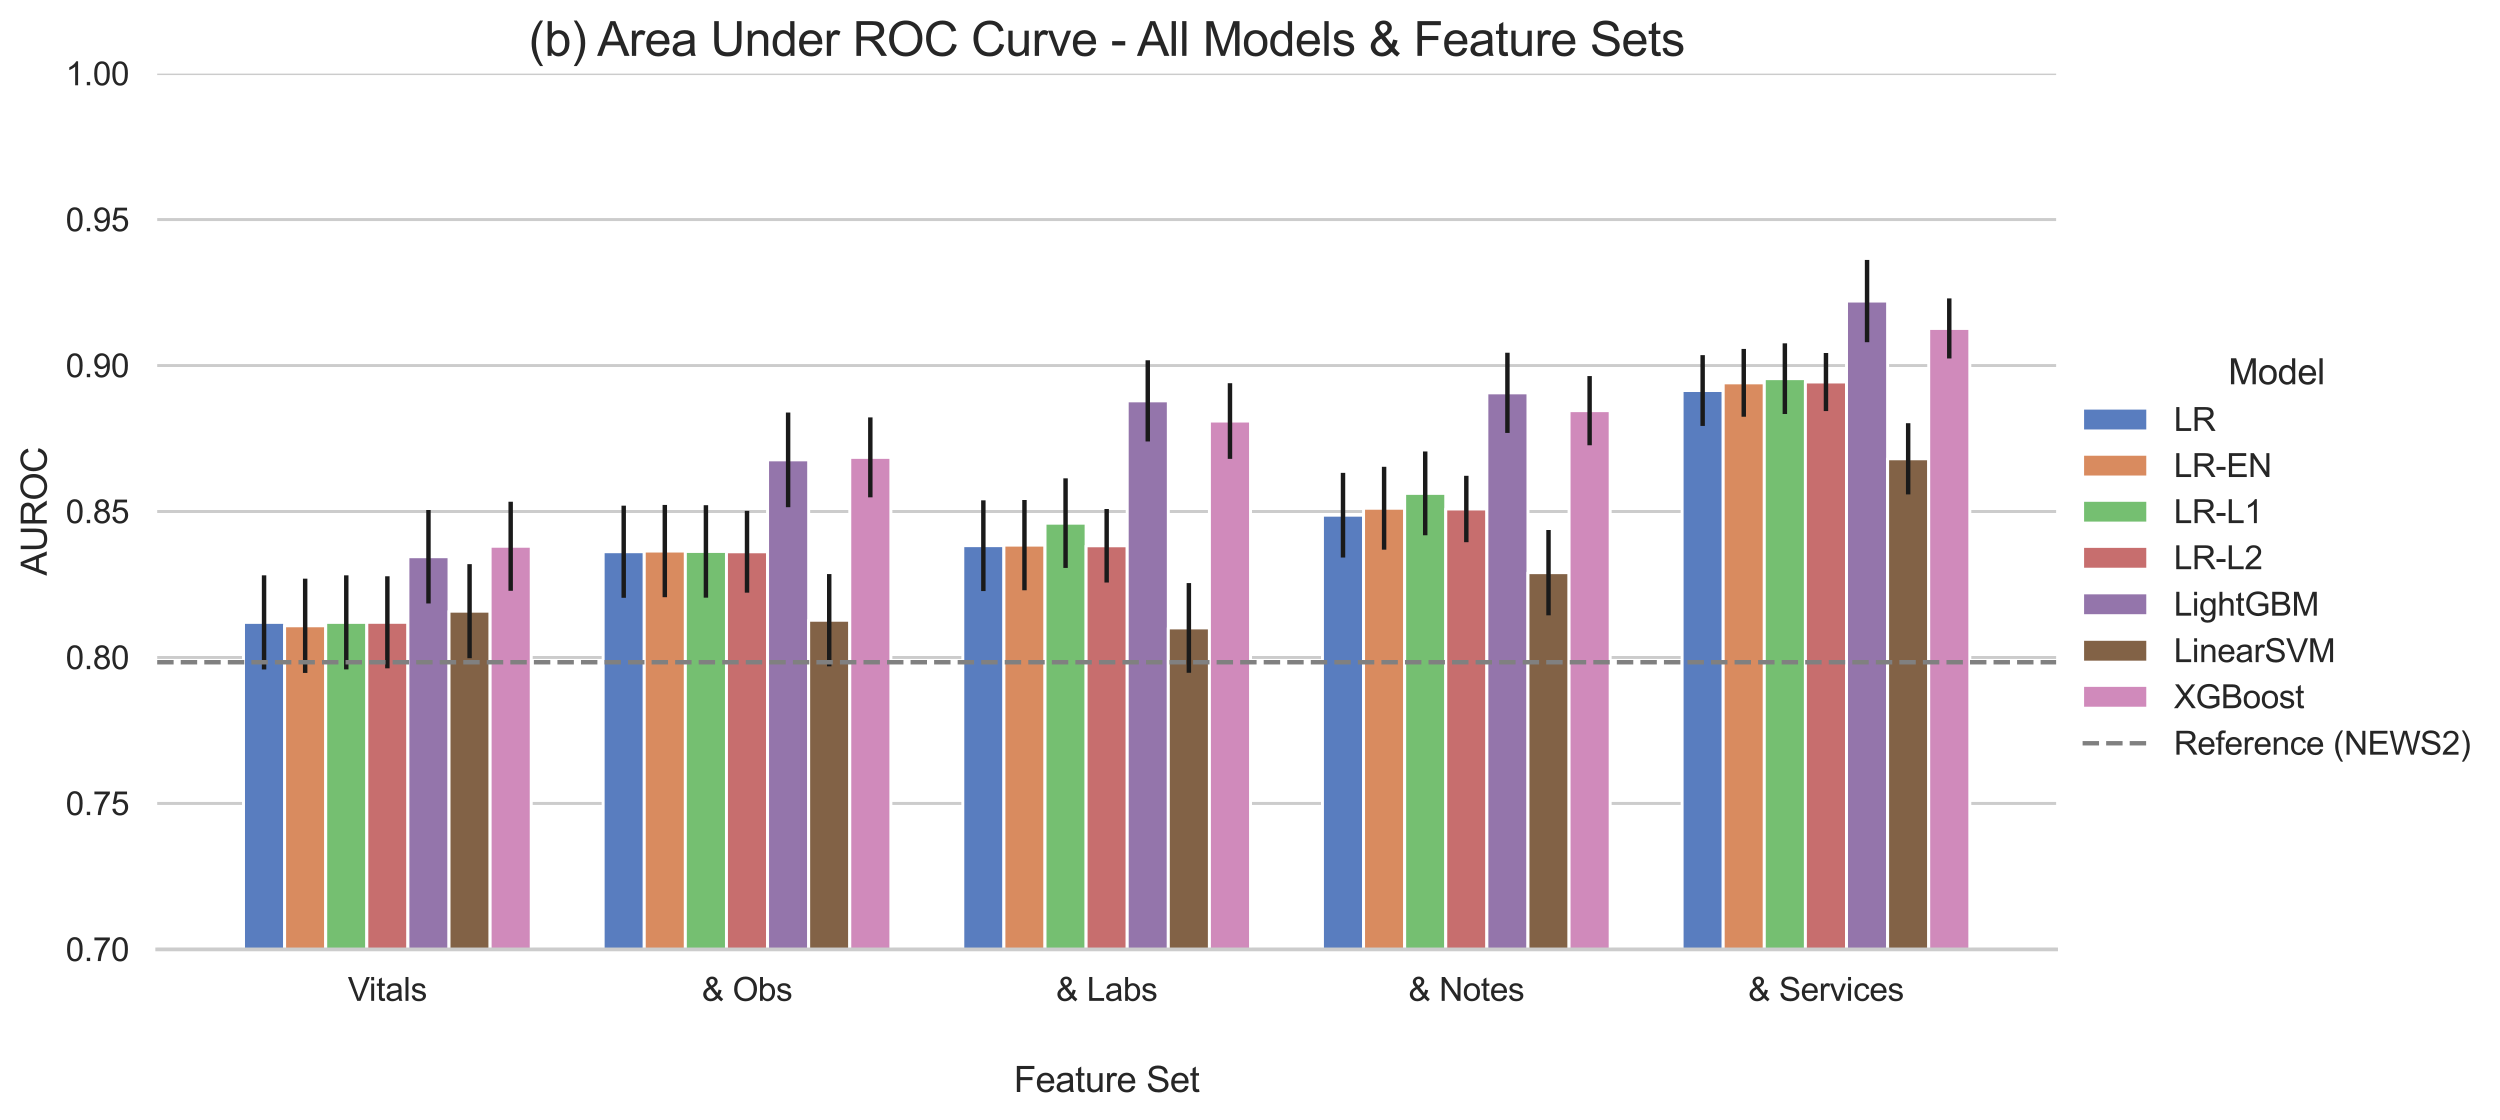 <?xml version="1.0" encoding="utf-8" standalone="no"?>
<!DOCTYPE svg PUBLIC "-//W3C//DTD SVG 1.1//EN"
  "http://www.w3.org/Graphics/SVG/1.1/DTD/svg11.dtd">
<svg xmlns:xlink="http://www.w3.org/1999/xlink" width="844.207pt" height="378.332pt" viewBox="0 0 844.207 378.332" xmlns="http://www.w3.org/2000/svg" version="1.1">
 <defs>
  <style type="text/css">*{stroke-linejoin: round; stroke-linecap: butt}</style>
 </defs>
 <g id="figure_1">
  <g id="patch_1">
   <path d="M 0 378.332 
L 844.207 378.332 
L 844.207 0 
L 0 0 
z
" style="fill: #ffffff"/>
  </g>
  <g id="axes_1">
   <g id="patch_2">
    <path d="M 53.081 320.598 
L 694.321 320.598 
L 694.321 24.858 
L 53.081 24.858 
z
" style="fill: #ffffff"/>
   </g>
   <g id="matplotlib.axis_1">
    <g id="xtick_1">
     <g id="text_1">
      <!-- Vitals -->
      <g style="fill: #262626" transform="translate(117.455 337.971)scale(0.11 -0.11)">
       <defs>
        <path id="ArialMT-56" d="M 1803 0 
L 28 4581 
L 684 4581 
L 1875 1253 
Q 2019 853 2116 503 
Q 2222 878 2363 1253 
L 3600 4581 
L 4219 4581 
L 2425 0 
L 1803 0 
z
" transform="scale(0.016)"/>
        <path id="ArialMT-69" d="M 425 3934 
L 425 4581 
L 988 4581 
L 988 3934 
L 425 3934 
z
M 425 0 
L 425 3319 
L 988 3319 
L 988 0 
L 425 0 
z
" transform="scale(0.016)"/>
        <path id="ArialMT-74" d="M 1650 503 
L 1731 6 
Q 1494 -44 1306 -44 
Q 1000 -44 831 53 
Q 663 150 594 308 
Q 525 466 525 972 
L 525 2881 
L 113 2881 
L 113 3319 
L 525 3319 
L 525 4141 
L 1084 4478 
L 1084 3319 
L 1650 3319 
L 1650 2881 
L 1084 2881 
L 1084 941 
Q 1084 700 1114 631 
Q 1144 563 1211 522 
Q 1278 481 1403 481 
Q 1497 481 1650 503 
z
" transform="scale(0.016)"/>
        <path id="ArialMT-61" d="M 2588 409 
Q 2275 144 1986 34 
Q 1697 -75 1366 -75 
Q 819 -75 525 192 
Q 231 459 231 875 
Q 231 1119 342 1320 
Q 453 1522 633 1644 
Q 813 1766 1038 1828 
Q 1203 1872 1538 1913 
Q 2219 1994 2541 2106 
Q 2544 2222 2544 2253 
Q 2544 2597 2384 2738 
Q 2169 2928 1744 2928 
Q 1347 2928 1158 2789 
Q 969 2650 878 2297 
L 328 2372 
Q 403 2725 575 2942 
Q 747 3159 1072 3276 
Q 1397 3394 1825 3394 
Q 2250 3394 2515 3294 
Q 2781 3194 2906 3042 
Q 3031 2891 3081 2659 
Q 3109 2516 3109 2141 
L 3109 1391 
Q 3109 606 3145 398 
Q 3181 191 3288 0 
L 2700 0 
Q 2613 175 2588 409 
z
M 2541 1666 
Q 2234 1541 1622 1453 
Q 1275 1403 1131 1340 
Q 988 1278 909 1158 
Q 831 1038 831 891 
Q 831 666 1001 516 
Q 1172 366 1500 366 
Q 1825 366 2078 508 
Q 2331 650 2450 897 
Q 2541 1088 2541 1459 
L 2541 1666 
z
" transform="scale(0.016)"/>
        <path id="ArialMT-6c" d="M 409 0 
L 409 4581 
L 972 4581 
L 972 0 
L 409 0 
z
" transform="scale(0.016)"/>
        <path id="ArialMT-73" d="M 197 991 
L 753 1078 
Q 800 744 1014 566 
Q 1228 388 1613 388 
Q 2000 388 2187 545 
Q 2375 703 2375 916 
Q 2375 1106 2209 1216 
Q 2094 1291 1634 1406 
Q 1016 1563 777 1677 
Q 538 1791 414 1992 
Q 291 2194 291 2438 
Q 291 2659 392 2848 
Q 494 3038 669 3163 
Q 800 3259 1026 3326 
Q 1253 3394 1513 3394 
Q 1903 3394 2198 3281 
Q 2494 3169 2634 2976 
Q 2775 2784 2828 2463 
L 2278 2388 
Q 2241 2644 2061 2787 
Q 1881 2931 1553 2931 
Q 1166 2931 1000 2803 
Q 834 2675 834 2503 
Q 834 2394 903 2306 
Q 972 2216 1119 2156 
Q 1203 2125 1616 2013 
Q 2213 1853 2448 1751 
Q 2684 1650 2818 1456 
Q 2953 1263 2953 975 
Q 2953 694 2789 445 
Q 2625 197 2315 61 
Q 2006 -75 1616 -75 
Q 969 -75 630 194 
Q 291 463 197 991 
z
" transform="scale(0.016)"/>
       </defs>
       <use xlink:href="#ArialMT-56"/>
       <use xlink:href="#ArialMT-69" x="64.949"/>
       <use xlink:href="#ArialMT-74" x="87.166"/>
       <use xlink:href="#ArialMT-61" x="114.949"/>
       <use xlink:href="#ArialMT-6c" x="170.564"/>
       <use xlink:href="#ArialMT-73" x="192.781"/>
      </g>
     </g>
    </g>
    <g id="xtick_2">
     <g id="text_2">
      <!-- &amp; Obs -->
      <g style="fill: #262626" transform="translate(236.971 337.971)scale(0.11 -0.11)">
       <defs>
        <path id="ArialMT-26" d="M 3041 541 
Q 2763 231 2434 76 
Q 2106 -78 1725 -78 
Q 1022 -78 609 397 
Q 275 784 275 1263 
Q 275 1688 548 2030 
Q 822 2372 1366 2631 
Q 1056 2988 953 3209 
Q 850 3431 850 3638 
Q 850 4050 1173 4354 
Q 1497 4659 1988 4659 
Q 2456 4659 2754 4371 
Q 3053 4084 3053 3681 
Q 3053 3028 2188 2566 
L 3009 1519 
Q 3150 1794 3228 2156 
L 3813 2031 
Q 3663 1431 3406 1044 
Q 3722 625 4122 341 
L 3744 -106 
Q 3403 113 3041 541 
z
M 1897 2928 
Q 2263 3144 2370 3306 
Q 2478 3469 2478 3666 
Q 2478 3900 2329 4048 
Q 2181 4197 1959 4197 
Q 1731 4197 1579 4050 
Q 1428 3903 1428 3691 
Q 1428 3584 1483 3467 
Q 1538 3350 1647 3219 
L 1897 2928 
z
M 2688 984 
L 1656 2263 
Q 1200 1991 1040 1758 
Q 881 1525 881 1297 
Q 881 1019 1103 719 
Q 1325 419 1731 419 
Q 1984 419 2254 576 
Q 2525 734 2688 984 
z
" transform="scale(0.016)"/>
        <path id="ArialMT-20" transform="scale(0.016)"/>
        <path id="ArialMT-4f" d="M 309 2231 
Q 309 3372 921 4017 
Q 1534 4663 2503 4663 
Q 3138 4663 3647 4359 
Q 4156 4056 4423 3514 
Q 4691 2972 4691 2284 
Q 4691 1588 4409 1038 
Q 4128 488 3612 205 
Q 3097 -78 2500 -78 
Q 1853 -78 1343 234 
Q 834 547 571 1087 
Q 309 1628 309 2231 
z
M 934 2222 
Q 934 1394 1379 917 
Q 1825 441 2497 441 
Q 3181 441 3623 922 
Q 4066 1403 4066 2288 
Q 4066 2847 3877 3264 
Q 3688 3681 3323 3911 
Q 2959 4141 2506 4141 
Q 1863 4141 1398 3698 
Q 934 3256 934 2222 
z
" transform="scale(0.016)"/>
        <path id="ArialMT-62" d="M 941 0 
L 419 0 
L 419 4581 
L 981 4581 
L 981 2947 
Q 1338 3394 1891 3394 
Q 2197 3394 2470 3270 
Q 2744 3147 2920 2923 
Q 3097 2700 3197 2384 
Q 3297 2069 3297 1709 
Q 3297 856 2875 390 
Q 2453 -75 1863 -75 
Q 1275 -75 941 416 
L 941 0 
z
M 934 1684 
Q 934 1088 1097 822 
Q 1363 388 1816 388 
Q 2184 388 2453 708 
Q 2722 1028 2722 1663 
Q 2722 2313 2464 2622 
Q 2206 2931 1841 2931 
Q 1472 2931 1203 2611 
Q 934 2291 934 1684 
z
" transform="scale(0.016)"/>
       </defs>
       <use xlink:href="#ArialMT-26"/>
       <use xlink:href="#ArialMT-20" x="66.699"/>
       <use xlink:href="#ArialMT-4f" x="94.482"/>
       <use xlink:href="#ArialMT-62" x="172.266"/>
       <use xlink:href="#ArialMT-73" x="227.881"/>
      </g>
     </g>
    </g>
    <g id="xtick_3">
     <g id="text_3">
      <!-- &amp; Labs -->
      <g style="fill: #262626" transform="translate(356.579 337.971)scale(0.11 -0.11)">
       <defs>
        <path id="ArialMT-4c" d="M 469 0 
L 469 4581 
L 1075 4581 
L 1075 541 
L 3331 541 
L 3331 0 
L 469 0 
z
" transform="scale(0.016)"/>
       </defs>
       <use xlink:href="#ArialMT-26"/>
       <use xlink:href="#ArialMT-20" x="66.699"/>
       <use xlink:href="#ArialMT-4c" x="94.482"/>
       <use xlink:href="#ArialMT-61" x="150.098"/>
       <use xlink:href="#ArialMT-62" x="205.713"/>
       <use xlink:href="#ArialMT-73" x="261.328"/>
      </g>
     </g>
    </g>
    <g id="xtick_4">
     <g id="text_4">
      <!-- &amp; Notes -->
      <g style="fill: #262626" transform="translate(475.585 337.971)scale(0.11 -0.11)">
       <defs>
        <path id="ArialMT-4e" d="M 488 0 
L 488 4581 
L 1109 4581 
L 3516 984 
L 3516 4581 
L 4097 4581 
L 4097 0 
L 3475 0 
L 1069 3600 
L 1069 0 
L 488 0 
z
" transform="scale(0.016)"/>
        <path id="ArialMT-6f" d="M 213 1659 
Q 213 2581 725 3025 
Q 1153 3394 1769 3394 
Q 2453 3394 2887 2945 
Q 3322 2497 3322 1706 
Q 3322 1066 3130 698 
Q 2938 331 2570 128 
Q 2203 -75 1769 -75 
Q 1072 -75 642 372 
Q 213 819 213 1659 
z
M 791 1659 
Q 791 1022 1069 705 
Q 1347 388 1769 388 
Q 2188 388 2466 706 
Q 2744 1025 2744 1678 
Q 2744 2294 2464 2611 
Q 2184 2928 1769 2928 
Q 1347 2928 1069 2612 
Q 791 2297 791 1659 
z
" transform="scale(0.016)"/>
        <path id="ArialMT-65" d="M 2694 1069 
L 3275 997 
Q 3138 488 2766 206 
Q 2394 -75 1816 -75 
Q 1088 -75 661 373 
Q 234 822 234 1631 
Q 234 2469 665 2931 
Q 1097 3394 1784 3394 
Q 2450 3394 2872 2941 
Q 3294 2488 3294 1666 
Q 3294 1616 3291 1516 
L 816 1516 
Q 847 969 1125 678 
Q 1403 388 1819 388 
Q 2128 388 2347 550 
Q 2566 713 2694 1069 
z
M 847 1978 
L 2700 1978 
Q 2663 2397 2488 2606 
Q 2219 2931 1791 2931 
Q 1403 2931 1139 2672 
Q 875 2413 847 1978 
z
" transform="scale(0.016)"/>
       </defs>
       <use xlink:href="#ArialMT-26"/>
       <use xlink:href="#ArialMT-20" x="66.699"/>
       <use xlink:href="#ArialMT-4e" x="94.482"/>
       <use xlink:href="#ArialMT-6f" x="166.699"/>
       <use xlink:href="#ArialMT-74" x="222.314"/>
       <use xlink:href="#ArialMT-65" x="250.098"/>
       <use xlink:href="#ArialMT-73" x="305.713"/>
      </g>
     </g>
    </g>
    <g id="xtick_5">
     <g id="text_5">
      <!-- &amp; Services -->
      <g style="fill: #262626" transform="translate(590.31 337.971)scale(0.11 -0.11)">
       <defs>
        <path id="ArialMT-53" d="M 288 1472 
L 859 1522 
Q 900 1178 1048 958 
Q 1197 738 1509 602 
Q 1822 466 2213 466 
Q 2559 466 2825 569 
Q 3091 672 3220 851 
Q 3350 1031 3350 1244 
Q 3350 1459 3225 1620 
Q 3100 1781 2813 1891 
Q 2628 1963 1997 2114 
Q 1366 2266 1113 2400 
Q 784 2572 623 2826 
Q 463 3081 463 3397 
Q 463 3744 659 4045 
Q 856 4347 1234 4503 
Q 1613 4659 2075 4659 
Q 2584 4659 2973 4495 
Q 3363 4331 3572 4012 
Q 3781 3694 3797 3291 
L 3216 3247 
Q 3169 3681 2898 3903 
Q 2628 4125 2100 4125 
Q 1550 4125 1298 3923 
Q 1047 3722 1047 3438 
Q 1047 3191 1225 3031 
Q 1400 2872 2139 2705 
Q 2878 2538 3153 2413 
Q 3553 2228 3743 1945 
Q 3934 1663 3934 1294 
Q 3934 928 3725 604 
Q 3516 281 3123 101 
Q 2731 -78 2241 -78 
Q 1619 -78 1198 103 
Q 778 284 539 648 
Q 300 1013 288 1472 
z
" transform="scale(0.016)"/>
        <path id="ArialMT-72" d="M 416 0 
L 416 3319 
L 922 3319 
L 922 2816 
Q 1116 3169 1280 3281 
Q 1444 3394 1641 3394 
Q 1925 3394 2219 3213 
L 2025 2691 
Q 1819 2813 1613 2813 
Q 1428 2813 1281 2702 
Q 1134 2591 1072 2394 
Q 978 2094 978 1738 
L 978 0 
L 416 0 
z
" transform="scale(0.016)"/>
        <path id="ArialMT-76" d="M 1344 0 
L 81 3319 
L 675 3319 
L 1388 1331 
Q 1503 1009 1600 663 
Q 1675 925 1809 1294 
L 2547 3319 
L 3125 3319 
L 1869 0 
L 1344 0 
z
" transform="scale(0.016)"/>
        <path id="ArialMT-63" d="M 2588 1216 
L 3141 1144 
Q 3050 572 2676 248 
Q 2303 -75 1759 -75 
Q 1078 -75 664 370 
Q 250 816 250 1647 
Q 250 2184 428 2587 
Q 606 2991 970 3192 
Q 1334 3394 1763 3394 
Q 2303 3394 2647 3120 
Q 2991 2847 3088 2344 
L 2541 2259 
Q 2463 2594 2264 2762 
Q 2066 2931 1784 2931 
Q 1359 2931 1093 2626 
Q 828 2322 828 1663 
Q 828 994 1084 691 
Q 1341 388 1753 388 
Q 2084 388 2306 591 
Q 2528 794 2588 1216 
z
" transform="scale(0.016)"/>
       </defs>
       <use xlink:href="#ArialMT-26"/>
       <use xlink:href="#ArialMT-20" x="66.699"/>
       <use xlink:href="#ArialMT-53" x="94.482"/>
       <use xlink:href="#ArialMT-65" x="161.182"/>
       <use xlink:href="#ArialMT-72" x="216.797"/>
       <use xlink:href="#ArialMT-76" x="250.098"/>
       <use xlink:href="#ArialMT-69" x="300.098"/>
       <use xlink:href="#ArialMT-63" x="322.314"/>
       <use xlink:href="#ArialMT-65" x="372.314"/>
       <use xlink:href="#ArialMT-73" x="427.93"/>
      </g>
     </g>
    </g>
    <g id="text_6">
     <!-- Feature Set -->
     <g style="fill: #262626" transform="translate(342.353 368.747)scale(0.12 -0.12)">
      <defs>
       <path id="ArialMT-46" d="M 525 0 
L 525 4581 
L 3616 4581 
L 3616 4041 
L 1131 4041 
L 1131 2622 
L 3281 2622 
L 3281 2081 
L 1131 2081 
L 1131 0 
L 525 0 
z
" transform="scale(0.016)"/>
       <path id="ArialMT-75" d="M 2597 0 
L 2597 488 
Q 2209 -75 1544 -75 
Q 1250 -75 995 37 
Q 741 150 617 320 
Q 494 491 444 738 
Q 409 903 409 1263 
L 409 3319 
L 972 3319 
L 972 1478 
Q 972 1038 1006 884 
Q 1059 663 1231 536 
Q 1403 409 1656 409 
Q 1909 409 2131 539 
Q 2353 669 2445 892 
Q 2538 1116 2538 1541 
L 2538 3319 
L 3100 3319 
L 3100 0 
L 2597 0 
z
" transform="scale(0.016)"/>
      </defs>
      <use xlink:href="#ArialMT-46"/>
      <use xlink:href="#ArialMT-65" x="61.084"/>
      <use xlink:href="#ArialMT-61" x="116.699"/>
      <use xlink:href="#ArialMT-74" x="172.314"/>
      <use xlink:href="#ArialMT-75" x="200.098"/>
      <use xlink:href="#ArialMT-72" x="255.713"/>
      <use xlink:href="#ArialMT-65" x="289.014"/>
      <use xlink:href="#ArialMT-20" x="344.629"/>
      <use xlink:href="#ArialMT-53" x="372.412"/>
      <use xlink:href="#ArialMT-65" x="439.111"/>
      <use xlink:href="#ArialMT-74" x="494.727"/>
     </g>
    </g>
   </g>
   <g id="matplotlib.axis_2">
    <g id="ytick_1">
     <g id="line2d_1">
      <path d="M 53.081 320.598 
L 694.321 320.598 
" clip-path="url(#pe48afb856d)" style="fill: none; stroke: #cccccc; stroke-linecap: round"/>
     </g>
     <g id="text_7">
      <!-- 0.70 -->
      <g style="fill: #262626" transform="translate(22.174 324.534)scale(0.11 -0.11)">
       <defs>
        <path id="ArialMT-30" d="M 266 2259 
Q 266 3072 433 3567 
Q 600 4063 929 4331 
Q 1259 4600 1759 4600 
Q 2128 4600 2406 4451 
Q 2684 4303 2865 4023 
Q 3047 3744 3150 3342 
Q 3253 2941 3253 2259 
Q 3253 1453 3087 958 
Q 2922 463 2592 192 
Q 2263 -78 1759 -78 
Q 1097 -78 719 397 
Q 266 969 266 2259 
z
M 844 2259 
Q 844 1131 1108 757 
Q 1372 384 1759 384 
Q 2147 384 2411 759 
Q 2675 1134 2675 2259 
Q 2675 3391 2411 3762 
Q 2147 4134 1753 4134 
Q 1366 4134 1134 3806 
Q 844 3388 844 2259 
z
" transform="scale(0.016)"/>
        <path id="ArialMT-2e" d="M 581 0 
L 581 641 
L 1222 641 
L 1222 0 
L 581 0 
z
" transform="scale(0.016)"/>
        <path id="ArialMT-37" d="M 303 3981 
L 303 4522 
L 3269 4522 
L 3269 4084 
Q 2831 3619 2401 2847 
Q 1972 2075 1738 1259 
Q 1569 684 1522 0 
L 944 0 
Q 953 541 1156 1306 
Q 1359 2072 1739 2783 
Q 2119 3494 2547 3981 
L 303 3981 
z
" transform="scale(0.016)"/>
       </defs>
       <use xlink:href="#ArialMT-30"/>
       <use xlink:href="#ArialMT-2e" x="55.615"/>
       <use xlink:href="#ArialMT-37" x="83.398"/>
       <use xlink:href="#ArialMT-30" x="139.014"/>
      </g>
     </g>
    </g>
    <g id="ytick_2">
     <g id="line2d_2">
      <path d="M 53.081 271.308 
L 694.321 271.308 
" clip-path="url(#pe48afb856d)" style="fill: none; stroke: #cccccc; stroke-linecap: round"/>
     </g>
     <g id="text_8">
      <!-- 0.75 -->
      <g style="fill: #262626" transform="translate(22.174 275.244)scale(0.11 -0.11)">
       <defs>
        <path id="ArialMT-35" d="M 266 1200 
L 856 1250 
Q 922 819 1161 601 
Q 1400 384 1738 384 
Q 2144 384 2425 690 
Q 2706 997 2706 1503 
Q 2706 1984 2436 2262 
Q 2166 2541 1728 2541 
Q 1456 2541 1237 2417 
Q 1019 2294 894 2097 
L 366 2166 
L 809 4519 
L 3088 4519 
L 3088 3981 
L 1259 3981 
L 1013 2750 
Q 1425 3038 1878 3038 
Q 2478 3038 2890 2622 
Q 3303 2206 3303 1553 
Q 3303 931 2941 478 
Q 2500 -78 1738 -78 
Q 1113 -78 717 272 
Q 322 622 266 1200 
z
" transform="scale(0.016)"/>
       </defs>
       <use xlink:href="#ArialMT-30"/>
       <use xlink:href="#ArialMT-2e" x="55.615"/>
       <use xlink:href="#ArialMT-37" x="83.398"/>
       <use xlink:href="#ArialMT-35" x="139.014"/>
      </g>
     </g>
    </g>
    <g id="ytick_3">
     <g id="line2d_3">
      <path d="M 53.081 222.018 
L 694.321 222.018 
" clip-path="url(#pe48afb856d)" style="fill: none; stroke: #cccccc; stroke-linecap: round"/>
     </g>
     <g id="text_9">
      <!-- 0.80 -->
      <g style="fill: #262626" transform="translate(22.174 225.954)scale(0.11 -0.11)">
       <defs>
        <path id="ArialMT-38" d="M 1131 2484 
Q 781 2613 612 2850 
Q 444 3088 444 3419 
Q 444 3919 803 4259 
Q 1163 4600 1759 4600 
Q 2359 4600 2725 4251 
Q 3091 3903 3091 3403 
Q 3091 3084 2923 2848 
Q 2756 2613 2416 2484 
Q 2838 2347 3058 2040 
Q 3278 1734 3278 1309 
Q 3278 722 2862 322 
Q 2447 -78 1769 -78 
Q 1091 -78 675 323 
Q 259 725 259 1325 
Q 259 1772 486 2073 
Q 713 2375 1131 2484 
z
M 1019 3438 
Q 1019 3113 1228 2906 
Q 1438 2700 1772 2700 
Q 2097 2700 2305 2904 
Q 2513 3109 2513 3406 
Q 2513 3716 2298 3927 
Q 2084 4138 1766 4138 
Q 1444 4138 1231 3931 
Q 1019 3725 1019 3438 
z
M 838 1322 
Q 838 1081 952 856 
Q 1066 631 1291 507 
Q 1516 384 1775 384 
Q 2178 384 2440 643 
Q 2703 903 2703 1303 
Q 2703 1709 2433 1975 
Q 2163 2241 1756 2241 
Q 1359 2241 1098 1978 
Q 838 1716 838 1322 
z
" transform="scale(0.016)"/>
       </defs>
       <use xlink:href="#ArialMT-30"/>
       <use xlink:href="#ArialMT-2e" x="55.615"/>
       <use xlink:href="#ArialMT-38" x="83.398"/>
       <use xlink:href="#ArialMT-30" x="139.014"/>
      </g>
     </g>
    </g>
    <g id="ytick_4">
     <g id="line2d_4">
      <path d="M 53.081 172.727 
L 694.321 172.727 
" clip-path="url(#pe48afb856d)" style="fill: none; stroke: #cccccc; stroke-linecap: round"/>
     </g>
     <g id="text_10">
      <!-- 0.85 -->
      <g style="fill: #262626" transform="translate(22.174 176.664)scale(0.11 -0.11)">
       <use xlink:href="#ArialMT-30"/>
       <use xlink:href="#ArialMT-2e" x="55.615"/>
       <use xlink:href="#ArialMT-38" x="83.398"/>
       <use xlink:href="#ArialMT-35" x="139.014"/>
      </g>
     </g>
    </g>
    <g id="ytick_5">
     <g id="line2d_5">
      <path d="M 53.081 123.438 
L 694.321 123.438 
" clip-path="url(#pe48afb856d)" style="fill: none; stroke: #cccccc; stroke-linecap: round"/>
     </g>
     <g id="text_11">
      <!-- 0.90 -->
      <g style="fill: #262626" transform="translate(22.174 127.374)scale(0.11 -0.11)">
       <defs>
        <path id="ArialMT-39" d="M 350 1059 
L 891 1109 
Q 959 728 1153 556 
Q 1347 384 1650 384 
Q 1909 384 2104 503 
Q 2300 622 2425 820 
Q 2550 1019 2634 1356 
Q 2719 1694 2719 2044 
Q 2719 2081 2716 2156 
Q 2547 1888 2255 1720 
Q 1963 1553 1622 1553 
Q 1053 1553 659 1965 
Q 266 2378 266 3053 
Q 266 3750 677 4175 
Q 1088 4600 1706 4600 
Q 2153 4600 2523 4359 
Q 2894 4119 3086 3673 
Q 3278 3228 3278 2384 
Q 3278 1506 3087 986 
Q 2897 466 2520 194 
Q 2144 -78 1638 -78 
Q 1100 -78 759 220 
Q 419 519 350 1059 
z
M 2653 3081 
Q 2653 3566 2395 3850 
Q 2138 4134 1775 4134 
Q 1400 4134 1122 3828 
Q 844 3522 844 3034 
Q 844 2597 1108 2323 
Q 1372 2050 1759 2050 
Q 2150 2050 2401 2323 
Q 2653 2597 2653 3081 
z
" transform="scale(0.016)"/>
       </defs>
       <use xlink:href="#ArialMT-30"/>
       <use xlink:href="#ArialMT-2e" x="55.615"/>
       <use xlink:href="#ArialMT-39" x="83.398"/>
       <use xlink:href="#ArialMT-30" x="139.014"/>
      </g>
     </g>
    </g>
    <g id="ytick_6">
     <g id="line2d_6">
      <path d="M 53.081 74.147 
L 694.321 74.147 
" clip-path="url(#pe48afb856d)" style="fill: none; stroke: #cccccc; stroke-linecap: round"/>
     </g>
     <g id="text_12">
      <!-- 0.95 -->
      <g style="fill: #262626" transform="translate(22.174 78.084)scale(0.11 -0.11)">
       <use xlink:href="#ArialMT-30"/>
       <use xlink:href="#ArialMT-2e" x="55.615"/>
       <use xlink:href="#ArialMT-39" x="83.398"/>
       <use xlink:href="#ArialMT-35" x="139.014"/>
      </g>
     </g>
    </g>
    <g id="ytick_7">
     <g id="line2d_7">
      <path d="M 53.081 24.858 
L 694.321 24.858 
" clip-path="url(#pe48afb856d)" style="fill: none; stroke: #cccccc; stroke-linecap: round"/>
     </g>
     <g id="text_13">
      <!-- 1.00 -->
      <g style="fill: #262626" transform="translate(22.174 28.794)scale(0.11 -0.11)">
       <defs>
        <path id="ArialMT-31" d="M 2384 0 
L 1822 0 
L 1822 3584 
Q 1619 3391 1289 3197 
Q 959 3003 697 2906 
L 697 3450 
Q 1169 3672 1522 3987 
Q 1875 4303 2022 4600 
L 2384 4600 
L 2384 0 
z
" transform="scale(0.016)"/>
       </defs>
       <use xlink:href="#ArialMT-31"/>
       <use xlink:href="#ArialMT-2e" x="55.615"/>
       <use xlink:href="#ArialMT-30" x="83.398"/>
       <use xlink:href="#ArialMT-30" x="139.014"/>
      </g>
     </g>
    </g>
    <g id="text_14">
     <!-- AUROC -->
     <g style="fill: #262626" transform="translate(15.789 194.396)rotate(-90)scale(0.12 -0.12)">
      <defs>
       <path id="ArialMT-41" d="M -9 0 
L 1750 4581 
L 2403 4581 
L 4278 0 
L 3588 0 
L 3053 1388 
L 1138 1388 
L 634 0 
L -9 0 
z
M 1313 1881 
L 2866 1881 
L 2388 3150 
Q 2169 3728 2063 4100 
Q 1975 3659 1816 3225 
L 1313 1881 
z
" transform="scale(0.016)"/>
       <path id="ArialMT-55" d="M 3500 4581 
L 4106 4581 
L 4106 1934 
Q 4106 1244 3950 837 
Q 3794 431 3386 176 
Q 2978 -78 2316 -78 
Q 1672 -78 1262 144 
Q 853 366 678 786 
Q 503 1206 503 1934 
L 503 4581 
L 1109 4581 
L 1109 1938 
Q 1109 1341 1220 1058 
Q 1331 775 1601 622 
Q 1872 469 2263 469 
Q 2931 469 3215 772 
Q 3500 1075 3500 1938 
L 3500 4581 
z
" transform="scale(0.016)"/>
       <path id="ArialMT-52" d="M 503 0 
L 503 4581 
L 2534 4581 
Q 3147 4581 3465 4457 
Q 3784 4334 3975 4021 
Q 4166 3709 4166 3331 
Q 4166 2844 3850 2509 
Q 3534 2175 2875 2084 
Q 3116 1969 3241 1856 
Q 3506 1613 3744 1247 
L 4541 0 
L 3778 0 
L 3172 953 
Q 2906 1366 2734 1584 
Q 2563 1803 2427 1890 
Q 2291 1978 2150 2013 
Q 2047 2034 1813 2034 
L 1109 2034 
L 1109 0 
L 503 0 
z
M 1109 2559 
L 2413 2559 
Q 2828 2559 3062 2645 
Q 3297 2731 3419 2920 
Q 3541 3109 3541 3331 
Q 3541 3656 3305 3865 
Q 3069 4075 2559 4075 
L 1109 4075 
L 1109 2559 
z
" transform="scale(0.016)"/>
       <path id="ArialMT-43" d="M 3763 1606 
L 4369 1453 
Q 4178 706 3683 314 
Q 3188 -78 2472 -78 
Q 1731 -78 1267 223 
Q 803 525 561 1097 
Q 319 1669 319 2325 
Q 319 3041 592 3573 
Q 866 4106 1370 4382 
Q 1875 4659 2481 4659 
Q 3169 4659 3637 4309 
Q 4106 3959 4291 3325 
L 3694 3184 
Q 3534 3684 3231 3912 
Q 2928 4141 2469 4141 
Q 1941 4141 1586 3887 
Q 1231 3634 1087 3207 
Q 944 2781 944 2328 
Q 944 1744 1114 1308 
Q 1284 872 1643 656 
Q 2003 441 2422 441 
Q 2931 441 3284 734 
Q 3638 1028 3763 1606 
z
" transform="scale(0.016)"/>
      </defs>
      <use xlink:href="#ArialMT-41"/>
      <use xlink:href="#ArialMT-55" x="66.699"/>
      <use xlink:href="#ArialMT-52" x="138.916"/>
      <use xlink:href="#ArialMT-4f" x="211.133"/>
      <use xlink:href="#ArialMT-43" x="288.916"/>
     </g>
    </g>
   </g>
   <g id="patch_3">
    <path d="M 82.229 1010.658 
L 96.108 1010.658 
L 96.108 210.165 
L 82.229 210.165 
z
" clip-path="url(#pe48afb856d)" style="fill: #597dbf; stroke: #ffffff; stroke-linejoin: miter"/>
   </g>
   <g id="patch_4">
    <path d="M 203.676 1010.658 
L 217.555 1010.658 
L 217.555 186.312 
L 203.676 186.312 
z
" clip-path="url(#pe48afb856d)" style="fill: #597dbf; stroke: #ffffff; stroke-linejoin: miter"/>
   </g>
   <g id="patch_5">
    <path d="M 325.123 1010.658 
L 339.002 1010.658 
L 339.002 184.267 
L 325.123 184.267 
z
" clip-path="url(#pe48afb856d)" style="fill: #597dbf; stroke: #ffffff; stroke-linejoin: miter"/>
   </g>
   <g id="patch_6">
    <path d="M 446.57 1010.658 
L 460.449 1010.658 
L 460.449 173.971 
L 446.57 173.971 
z
" clip-path="url(#pe48afb856d)" style="fill: #597dbf; stroke: #ffffff; stroke-linejoin: miter"/>
   </g>
   <g id="patch_7">
    <path d="M 568.017 1010.658 
L 581.896 1010.658 
L 581.896 131.877 
L 568.017 131.877 
z
" clip-path="url(#pe48afb856d)" style="fill: #597dbf; stroke: #ffffff; stroke-linejoin: miter"/>
   </g>
   <g id="patch_8">
    <path d="M 96.108 1010.658 
L 109.988 1010.658 
L 109.988 211.327 
L 96.108 211.327 
z
" clip-path="url(#pe48afb856d)" style="fill: #d98b5f; stroke: #ffffff; stroke-linejoin: miter"/>
   </g>
   <g id="patch_9">
    <path d="M 217.555 1010.658 
L 231.435 1010.658 
L 231.435 186.086 
L 217.555 186.086 
z
" clip-path="url(#pe48afb856d)" style="fill: #d98b5f; stroke: #ffffff; stroke-linejoin: miter"/>
   </g>
   <g id="patch_10">
    <path d="M 339.002 1010.658 
L 352.882 1010.658 
L 352.882 184.088 
L 339.002 184.088 
z
" clip-path="url(#pe48afb856d)" style="fill: #d98b5f; stroke: #ffffff; stroke-linejoin: miter"/>
   </g>
   <g id="patch_11">
    <path d="M 460.449 1010.658 
L 474.329 1010.658 
L 474.329 171.62 
L 460.449 171.62 
z
" clip-path="url(#pe48afb856d)" style="fill: #d98b5f; stroke: #ffffff; stroke-linejoin: miter"/>
   </g>
   <g id="patch_12">
    <path d="M 581.896 1010.658 
L 595.776 1010.658 
L 595.776 129.282 
L 581.896 129.282 
z
" clip-path="url(#pe48afb856d)" style="fill: #d98b5f; stroke: #ffffff; stroke-linejoin: miter"/>
   </g>
   <g id="patch_13">
    <path d="M 109.988 1010.658 
L 123.868 1010.658 
L 123.868 210.164 
L 109.988 210.164 
z
" clip-path="url(#pe48afb856d)" style="fill: #75bf71; stroke: #ffffff; stroke-linejoin: miter"/>
   </g>
   <g id="patch_14">
    <path d="M 231.435 1010.658 
L 245.315 1010.658 
L 245.315 186.207 
L 231.435 186.207 
z
" clip-path="url(#pe48afb856d)" style="fill: #75bf71; stroke: #ffffff; stroke-linejoin: miter"/>
   </g>
   <g id="patch_15">
    <path d="M 352.882 1010.658 
L 366.762 1010.658 
L 366.762 176.662 
L 352.882 176.662 
z
" clip-path="url(#pe48afb856d)" style="fill: #75bf71; stroke: #ffffff; stroke-linejoin: miter"/>
   </g>
   <g id="patch_16">
    <path d="M 474.329 1010.658 
L 488.209 1010.658 
L 488.209 166.604 
L 474.329 166.604 
z
" clip-path="url(#pe48afb856d)" style="fill: #75bf71; stroke: #ffffff; stroke-linejoin: miter"/>
   </g>
   <g id="patch_17">
    <path d="M 595.776 1010.658 
L 609.656 1010.658 
L 609.656 127.868 
L 595.776 127.868 
z
" clip-path="url(#pe48afb856d)" style="fill: #75bf71; stroke: #ffffff; stroke-linejoin: miter"/>
   </g>
   <g id="patch_18">
    <path d="M 123.868 1010.658 
L 137.747 1010.658 
L 137.747 210.149 
L 123.868 210.149 
z
" clip-path="url(#pe48afb856d)" style="fill: #c76e6e; stroke: #ffffff; stroke-linejoin: miter"/>
   </g>
   <g id="patch_19">
    <path d="M 245.315 1010.658 
L 259.194 1010.658 
L 259.194 186.322 
L 245.315 186.322 
z
" clip-path="url(#pe48afb856d)" style="fill: #c76e6e; stroke: #ffffff; stroke-linejoin: miter"/>
   </g>
   <g id="patch_20">
    <path d="M 366.762 1010.658 
L 380.641 1010.658 
L 380.641 184.298 
L 366.762 184.298 
z
" clip-path="url(#pe48afb856d)" style="fill: #c76e6e; stroke: #ffffff; stroke-linejoin: miter"/>
   </g>
   <g id="patch_21">
    <path d="M 488.209 1010.658 
L 502.088 1010.658 
L 502.088 171.881 
L 488.209 171.881 
z
" clip-path="url(#pe48afb856d)" style="fill: #c76e6e; stroke: #ffffff; stroke-linejoin: miter"/>
   </g>
   <g id="patch_22">
    <path d="M 609.656 1010.658 
L 623.535 1010.658 
L 623.535 129 
L 609.656 129 
z
" clip-path="url(#pe48afb856d)" style="fill: #c76e6e; stroke: #ffffff; stroke-linejoin: miter"/>
   </g>
   <g id="patch_23">
    <path d="M 137.747 1010.658 
L 151.627 1010.658 
L 151.627 188.001 
L 137.747 188.001 
z
" clip-path="url(#pe48afb856d)" style="fill: #9475ab; stroke: #ffffff; stroke-linejoin: miter"/>
   </g>
   <g id="patch_24">
    <path d="M 259.194 1010.658 
L 273.074 1010.658 
L 273.074 155.281 
L 259.194 155.281 
z
" clip-path="url(#pe48afb856d)" style="fill: #9475ab; stroke: #ffffff; stroke-linejoin: miter"/>
   </g>
   <g id="patch_25">
    <path d="M 380.641 1010.658 
L 394.521 1010.658 
L 394.521 135.371 
L 380.641 135.371 
z
" clip-path="url(#pe48afb856d)" style="fill: #9475ab; stroke: #ffffff; stroke-linejoin: miter"/>
   </g>
   <g id="patch_26">
    <path d="M 502.088 1010.658 
L 515.968 1010.658 
L 515.968 132.659 
L 502.088 132.659 
z
" clip-path="url(#pe48afb856d)" style="fill: #9475ab; stroke: #ffffff; stroke-linejoin: miter"/>
   </g>
   <g id="patch_27">
    <path d="M 623.535 1010.658 
L 637.415 1010.658 
L 637.415 101.667 
L 623.535 101.667 
z
" clip-path="url(#pe48afb856d)" style="fill: #9475ab; stroke: #ffffff; stroke-linejoin: miter"/>
   </g>
   <g id="patch_28">
    <path d="M 151.627 1010.658 
L 165.507 1010.658 
L 165.507 206.378 
L 151.627 206.378 
z
" clip-path="url(#pe48afb856d)" style="fill: #826246; stroke: #ffffff; stroke-linejoin: miter"/>
   </g>
   <g id="patch_29">
    <path d="M 273.074 1010.658 
L 286.954 1010.658 
L 286.954 209.44 
L 273.074 209.44 
z
" clip-path="url(#pe48afb856d)" style="fill: #826246; stroke: #ffffff; stroke-linejoin: miter"/>
   </g>
   <g id="patch_30">
    <path d="M 394.521 1010.658 
L 408.401 1010.658 
L 408.401 212.046 
L 394.521 212.046 
z
" clip-path="url(#pe48afb856d)" style="fill: #826246; stroke: #ffffff; stroke-linejoin: miter"/>
   </g>
   <g id="patch_31">
    <path d="M 515.968 1010.658 
L 529.848 1010.658 
L 529.848 193.385 
L 515.968 193.385 
z
" clip-path="url(#pe48afb856d)" style="fill: #826246; stroke: #ffffff; stroke-linejoin: miter"/>
   </g>
   <g id="patch_32">
    <path d="M 637.415 1010.658 
L 651.295 1010.658 
L 651.295 154.933 
L 637.415 154.933 
z
" clip-path="url(#pe48afb856d)" style="fill: #826246; stroke: #ffffff; stroke-linejoin: miter"/>
   </g>
   <g id="patch_33">
    <path d="M 165.507 1010.658 
L 179.386 1010.658 
L 179.386 184.463 
L 165.507 184.463 
z
" clip-path="url(#pe48afb856d)" style="fill: #d08abb; stroke: #ffffff; stroke-linejoin: miter"/>
   </g>
   <g id="patch_34">
    <path d="M 286.954 1010.658 
L 300.833 1010.658 
L 300.833 154.442 
L 286.954 154.442 
z
" clip-path="url(#pe48afb856d)" style="fill: #d08abb; stroke: #ffffff; stroke-linejoin: miter"/>
   </g>
   <g id="patch_35">
    <path d="M 408.401 1010.658 
L 422.28 1010.658 
L 422.28 142.176 
L 408.401 142.176 
z
" clip-path="url(#pe48afb856d)" style="fill: #d08abb; stroke: #ffffff; stroke-linejoin: miter"/>
   </g>
   <g id="patch_36">
    <path d="M 529.848 1010.658 
L 543.727 1010.658 
L 543.727 138.675 
L 529.848 138.675 
z
" clip-path="url(#pe48afb856d)" style="fill: #d08abb; stroke: #ffffff; stroke-linejoin: miter"/>
   </g>
   <g id="patch_37">
    <path d="M 651.295 1010.658 
L 665.174 1010.658 
L 665.174 110.902 
L 651.295 110.902 
z
" clip-path="url(#pe48afb856d)" style="fill: #d08abb; stroke: #ffffff; stroke-linejoin: miter"/>
   </g>
   <g id="line2d_8">
    <path clip-path="url(#pe48afb856d)" style="fill: none; stroke: #424242; stroke-width: 2.7; stroke-linecap: round"/>
   </g>
   <g id="line2d_9">
    <path clip-path="url(#pe48afb856d)" style="fill: none; stroke: #424242; stroke-width: 2.7; stroke-linecap: round"/>
   </g>
   <g id="line2d_10">
    <path clip-path="url(#pe48afb856d)" style="fill: none; stroke: #424242; stroke-width: 2.7; stroke-linecap: round"/>
   </g>
   <g id="line2d_11">
    <path clip-path="url(#pe48afb856d)" style="fill: none; stroke: #424242; stroke-width: 2.7; stroke-linecap: round"/>
   </g>
   <g id="line2d_12">
    <path clip-path="url(#pe48afb856d)" style="fill: none; stroke: #424242; stroke-width: 2.7; stroke-linecap: round"/>
   </g>
   <g id="line2d_13">
    <path clip-path="url(#pe48afb856d)" style="fill: none; stroke: #424242; stroke-width: 2.7; stroke-linecap: round"/>
   </g>
   <g id="line2d_14">
    <path clip-path="url(#pe48afb856d)" style="fill: none; stroke: #424242; stroke-width: 2.7; stroke-linecap: round"/>
   </g>
   <g id="line2d_15">
    <path clip-path="url(#pe48afb856d)" style="fill: none; stroke: #424242; stroke-width: 2.7; stroke-linecap: round"/>
   </g>
   <g id="line2d_16">
    <path clip-path="url(#pe48afb856d)" style="fill: none; stroke: #424242; stroke-width: 2.7; stroke-linecap: round"/>
   </g>
   <g id="line2d_17">
    <path clip-path="url(#pe48afb856d)" style="fill: none; stroke: #424242; stroke-width: 2.7; stroke-linecap: round"/>
   </g>
   <g id="line2d_18">
    <path clip-path="url(#pe48afb856d)" style="fill: none; stroke: #424242; stroke-width: 2.7; stroke-linecap: round"/>
   </g>
   <g id="line2d_19">
    <path clip-path="url(#pe48afb856d)" style="fill: none; stroke: #424242; stroke-width: 2.7; stroke-linecap: round"/>
   </g>
   <g id="line2d_20">
    <path clip-path="url(#pe48afb856d)" style="fill: none; stroke: #424242; stroke-width: 2.7; stroke-linecap: round"/>
   </g>
   <g id="line2d_21">
    <path clip-path="url(#pe48afb856d)" style="fill: none; stroke: #424242; stroke-width: 2.7; stroke-linecap: round"/>
   </g>
   <g id="line2d_22">
    <path clip-path="url(#pe48afb856d)" style="fill: none; stroke: #424242; stroke-width: 2.7; stroke-linecap: round"/>
   </g>
   <g id="line2d_23">
    <path clip-path="url(#pe48afb856d)" style="fill: none; stroke: #424242; stroke-width: 2.7; stroke-linecap: round"/>
   </g>
   <g id="line2d_24">
    <path clip-path="url(#pe48afb856d)" style="fill: none; stroke: #424242; stroke-width: 2.7; stroke-linecap: round"/>
   </g>
   <g id="line2d_25">
    <path clip-path="url(#pe48afb856d)" style="fill: none; stroke: #424242; stroke-width: 2.7; stroke-linecap: round"/>
   </g>
   <g id="line2d_26">
    <path clip-path="url(#pe48afb856d)" style="fill: none; stroke: #424242; stroke-width: 2.7; stroke-linecap: round"/>
   </g>
   <g id="line2d_27">
    <path clip-path="url(#pe48afb856d)" style="fill: none; stroke: #424242; stroke-width: 2.7; stroke-linecap: round"/>
   </g>
   <g id="line2d_28">
    <path clip-path="url(#pe48afb856d)" style="fill: none; stroke: #424242; stroke-width: 2.7; stroke-linecap: round"/>
   </g>
   <g id="line2d_29">
    <path clip-path="url(#pe48afb856d)" style="fill: none; stroke: #424242; stroke-width: 2.7; stroke-linecap: round"/>
   </g>
   <g id="line2d_30">
    <path clip-path="url(#pe48afb856d)" style="fill: none; stroke: #424242; stroke-width: 2.7; stroke-linecap: round"/>
   </g>
   <g id="line2d_31">
    <path clip-path="url(#pe48afb856d)" style="fill: none; stroke: #424242; stroke-width: 2.7; stroke-linecap: round"/>
   </g>
   <g id="line2d_32">
    <path clip-path="url(#pe48afb856d)" style="fill: none; stroke: #424242; stroke-width: 2.7; stroke-linecap: round"/>
   </g>
   <g id="line2d_33">
    <path clip-path="url(#pe48afb856d)" style="fill: none; stroke: #424242; stroke-width: 2.7; stroke-linecap: round"/>
   </g>
   <g id="line2d_34">
    <path clip-path="url(#pe48afb856d)" style="fill: none; stroke: #424242; stroke-width: 2.7; stroke-linecap: round"/>
   </g>
   <g id="line2d_35">
    <path clip-path="url(#pe48afb856d)" style="fill: none; stroke: #424242; stroke-width: 2.7; stroke-linecap: round"/>
   </g>
   <g id="line2d_36">
    <path clip-path="url(#pe48afb856d)" style="fill: none; stroke: #424242; stroke-width: 2.7; stroke-linecap: round"/>
   </g>
   <g id="line2d_37">
    <path clip-path="url(#pe48afb856d)" style="fill: none; stroke: #424242; stroke-width: 2.7; stroke-linecap: round"/>
   </g>
   <g id="line2d_38">
    <path clip-path="url(#pe48afb856d)" style="fill: none; stroke: #424242; stroke-width: 2.7; stroke-linecap: round"/>
   </g>
   <g id="line2d_39">
    <path clip-path="url(#pe48afb856d)" style="fill: none; stroke: #424242; stroke-width: 2.7; stroke-linecap: round"/>
   </g>
   <g id="line2d_40">
    <path clip-path="url(#pe48afb856d)" style="fill: none; stroke: #424242; stroke-width: 2.7; stroke-linecap: round"/>
   </g>
   <g id="line2d_41">
    <path clip-path="url(#pe48afb856d)" style="fill: none; stroke: #424242; stroke-width: 2.7; stroke-linecap: round"/>
   </g>
   <g id="line2d_42">
    <path clip-path="url(#pe48afb856d)" style="fill: none; stroke: #424242; stroke-width: 2.7; stroke-linecap: round"/>
   </g>
   <g id="LineCollection_1">
    <path d="M 89.169 226.056 
L 89.169 194.275 
" clip-path="url(#pe48afb856d)" style="fill: none; stroke: #1a1a1a; stroke-width: 1.5"/>
    <path d="M 210.615 201.867 
L 210.615 170.757 
" clip-path="url(#pe48afb856d)" style="fill: none; stroke: #1a1a1a; stroke-width: 1.5"/>
    <path d="M 332.062 199.591 
L 332.062 168.944 
" clip-path="url(#pe48afb856d)" style="fill: none; stroke: #1a1a1a; stroke-width: 1.5"/>
    <path d="M 453.509 188.261 
L 453.509 159.681 
" clip-path="url(#pe48afb856d)" style="fill: none; stroke: #1a1a1a; stroke-width: 1.5"/>
    <path d="M 574.956 143.837 
L 574.956 119.917 
" clip-path="url(#pe48afb856d)" style="fill: none; stroke: #1a1a1a; stroke-width: 1.5"/>
    <path d="M 103.048 227.249 
L 103.048 195.404 
" clip-path="url(#pe48afb856d)" style="fill: none; stroke: #1a1a1a; stroke-width: 1.5"/>
    <path d="M 224.495 201.675 
L 224.495 170.497 
" clip-path="url(#pe48afb856d)" style="fill: none; stroke: #1a1a1a; stroke-width: 1.5"/>
    <path d="M 345.942 199.328 
L 345.942 168.847 
" clip-path="url(#pe48afb856d)" style="fill: none; stroke: #1a1a1a; stroke-width: 1.5"/>
    <path d="M 467.389 185.61 
L 467.389 157.631 
" clip-path="url(#pe48afb856d)" style="fill: none; stroke: #1a1a1a; stroke-width: 1.5"/>
    <path d="M 588.836 140.731 
L 588.836 117.833 
" clip-path="url(#pe48afb856d)" style="fill: none; stroke: #1a1a1a; stroke-width: 1.5"/>
    <path d="M 116.928 226.041 
L 116.928 194.286 
" clip-path="url(#pe48afb856d)" style="fill: none; stroke: #1a1a1a; stroke-width: 1.5"/>
    <path d="M 238.375 201.811 
L 238.375 170.603 
" clip-path="url(#pe48afb856d)" style="fill: none; stroke: #1a1a1a; stroke-width: 1.5"/>
    <path d="M 359.822 191.79 
L 359.822 161.534 
" clip-path="url(#pe48afb856d)" style="fill: none; stroke: #1a1a1a; stroke-width: 1.5"/>
    <path d="M 481.269 180.746 
L 481.269 152.463 
" clip-path="url(#pe48afb856d)" style="fill: none; stroke: #1a1a1a; stroke-width: 1.5"/>
    <path d="M 602.716 139.802 
L 602.716 115.934 
" clip-path="url(#pe48afb856d)" style="fill: none; stroke: #1a1a1a; stroke-width: 1.5"/>
    <path d="M 130.807 225.694 
L 130.807 194.605 
" clip-path="url(#pe48afb856d)" style="fill: none; stroke: #1a1a1a; stroke-width: 1.5"/>
    <path d="M 252.254 200.138 
L 252.254 172.505 
" clip-path="url(#pe48afb856d)" style="fill: none; stroke: #1a1a1a; stroke-width: 1.5"/>
    <path d="M 373.701 196.717 
L 373.701 171.88 
" clip-path="url(#pe48afb856d)" style="fill: none; stroke: #1a1a1a; stroke-width: 1.5"/>
    <path d="M 495.148 183.102 
L 495.148 160.66 
" clip-path="url(#pe48afb856d)" style="fill: none; stroke: #1a1a1a; stroke-width: 1.5"/>
    <path d="M 616.595 138.809 
L 616.595 119.191 
" clip-path="url(#pe48afb856d)" style="fill: none; stroke: #1a1a1a; stroke-width: 1.5"/>
    <path d="M 144.687 203.774 
L 144.687 172.228 
" clip-path="url(#pe48afb856d)" style="fill: none; stroke: #1a1a1a; stroke-width: 1.5"/>
    <path d="M 266.134 171.268 
L 266.134 139.295 
" clip-path="url(#pe48afb856d)" style="fill: none; stroke: #1a1a1a; stroke-width: 1.5"/>
    <path d="M 387.581 149.086 
L 387.581 121.656 
" clip-path="url(#pe48afb856d)" style="fill: none; stroke: #1a1a1a; stroke-width: 1.5"/>
    <path d="M 509.028 146.205 
L 509.028 119.113 
" clip-path="url(#pe48afb856d)" style="fill: none; stroke: #1a1a1a; stroke-width: 1.5"/>
    <path d="M 630.475 115.558 
L 630.475 87.776 
" clip-path="url(#pe48afb856d)" style="fill: none; stroke: #1a1a1a; stroke-width: 1.5"/>
    <path d="M 158.567 222.267 
L 158.567 190.489 
" clip-path="url(#pe48afb856d)" style="fill: none; stroke: #1a1a1a; stroke-width: 1.5"/>
    <path d="M 280.014 225.019 
L 280.014 193.86 
" clip-path="url(#pe48afb856d)" style="fill: none; stroke: #1a1a1a; stroke-width: 1.5"/>
    <path d="M 401.461 227.202 
L 401.461 196.89 
" clip-path="url(#pe48afb856d)" style="fill: none; stroke: #1a1a1a; stroke-width: 1.5"/>
    <path d="M 522.908 207.79 
L 522.908 178.98 
" clip-path="url(#pe48afb856d)" style="fill: none; stroke: #1a1a1a; stroke-width: 1.5"/>
    <path d="M 644.355 166.958 
L 644.355 142.909 
" clip-path="url(#pe48afb856d)" style="fill: none; stroke: #1a1a1a; stroke-width: 1.5"/>
    <path d="M 172.446 199.507 
L 172.446 169.418 
" clip-path="url(#pe48afb856d)" style="fill: none; stroke: #1a1a1a; stroke-width: 1.5"/>
    <path d="M 293.893 167.934 
L 293.893 140.951 
" clip-path="url(#pe48afb856d)" style="fill: none; stroke: #1a1a1a; stroke-width: 1.5"/>
    <path d="M 415.34 154.952 
L 415.34 129.4 
" clip-path="url(#pe48afb856d)" style="fill: none; stroke: #1a1a1a; stroke-width: 1.5"/>
    <path d="M 536.787 150.351 
L 536.787 126.999 
" clip-path="url(#pe48afb856d)" style="fill: none; stroke: #1a1a1a; stroke-width: 1.5"/>
    <path d="M 658.234 121.051 
L 658.234 100.753 
" clip-path="url(#pe48afb856d)" style="fill: none; stroke: #1a1a1a; stroke-width: 1.5"/>
   </g>
   <g id="line2d_43">
    <path d="M 53.081 223.622 
L 694.321 223.622 
" clip-path="url(#pe48afb856d)" style="fill: none; stroke-dasharray: 5.55,2.4; stroke-dashoffset: 0; stroke: #808080; stroke-width: 1.5"/>
   </g>
   <g id="patch_38">
    <path d="M 53.081 320.598 
L 694.321 320.598 
" style="fill: none; stroke: #cccccc; stroke-width: 1.25; stroke-linejoin: miter; stroke-linecap: square"/>
   </g>
   <g id="text_15">
    <!-- (b) Area Under ROC Curve - All Models &amp; Feature Sets -->
    <g style="fill: #262626" transform="translate(178.525 18.858)scale(0.16 -0.16)">
     <defs>
      <path id="ArialMT-28" d="M 1497 -1347 
Q 1031 -759 709 28 
Q 388 816 388 1659 
Q 388 2403 628 3084 
Q 909 3875 1497 4659 
L 1900 4659 
Q 1522 4009 1400 3731 
Q 1209 3300 1100 2831 
Q 966 2247 966 1656 
Q 966 153 1900 -1347 
L 1497 -1347 
z
" transform="scale(0.016)"/>
      <path id="ArialMT-29" d="M 791 -1347 
L 388 -1347 
Q 1322 153 1322 1656 
Q 1322 2244 1188 2822 
Q 1081 3291 891 3722 
Q 769 4003 388 4659 
L 791 4659 
Q 1378 3875 1659 3084 
Q 1900 2403 1900 1659 
Q 1900 816 1576 28 
Q 1253 -759 791 -1347 
z
" transform="scale(0.016)"/>
      <path id="ArialMT-6e" d="M 422 0 
L 422 3319 
L 928 3319 
L 928 2847 
Q 1294 3394 1984 3394 
Q 2284 3394 2536 3286 
Q 2788 3178 2913 3003 
Q 3038 2828 3088 2588 
Q 3119 2431 3119 2041 
L 3119 0 
L 2556 0 
L 2556 2019 
Q 2556 2363 2490 2533 
Q 2425 2703 2258 2804 
Q 2091 2906 1866 2906 
Q 1506 2906 1245 2678 
Q 984 2450 984 1813 
L 984 0 
L 422 0 
z
" transform="scale(0.016)"/>
      <path id="ArialMT-64" d="M 2575 0 
L 2575 419 
Q 2259 -75 1647 -75 
Q 1250 -75 917 144 
Q 584 363 401 755 
Q 219 1147 219 1656 
Q 219 2153 384 2558 
Q 550 2963 881 3178 
Q 1213 3394 1622 3394 
Q 1922 3394 2156 3267 
Q 2391 3141 2538 2938 
L 2538 4581 
L 3097 4581 
L 3097 0 
L 2575 0 
z
M 797 1656 
Q 797 1019 1065 703 
Q 1334 388 1700 388 
Q 2069 388 2326 689 
Q 2584 991 2584 1609 
Q 2584 2291 2321 2609 
Q 2059 2928 1675 2928 
Q 1300 2928 1048 2622 
Q 797 2316 797 1656 
z
" transform="scale(0.016)"/>
      <path id="ArialMT-2d" d="M 203 1375 
L 203 1941 
L 1931 1941 
L 1931 1375 
L 203 1375 
z
" transform="scale(0.016)"/>
      <path id="ArialMT-4d" d="M 475 0 
L 475 4581 
L 1388 4581 
L 2472 1338 
Q 2622 884 2691 659 
Q 2769 909 2934 1394 
L 4031 4581 
L 4847 4581 
L 4847 0 
L 4263 0 
L 4263 3834 
L 2931 0 
L 2384 0 
L 1059 3900 
L 1059 0 
L 475 0 
z
" transform="scale(0.016)"/>
     </defs>
     <use xlink:href="#ArialMT-28"/>
     <use xlink:href="#ArialMT-62" x="33.301"/>
     <use xlink:href="#ArialMT-29" x="88.916"/>
     <use xlink:href="#ArialMT-20" x="122.217"/>
     <use xlink:href="#ArialMT-41" x="144.5"/>
     <use xlink:href="#ArialMT-72" x="211.199"/>
     <use xlink:href="#ArialMT-65" x="244.5"/>
     <use xlink:href="#ArialMT-61" x="300.115"/>
     <use xlink:href="#ArialMT-20" x="355.73"/>
     <use xlink:href="#ArialMT-55" x="383.514"/>
     <use xlink:href="#ArialMT-6e" x="455.73"/>
     <use xlink:href="#ArialMT-64" x="511.346"/>
     <use xlink:href="#ArialMT-65" x="566.961"/>
     <use xlink:href="#ArialMT-72" x="622.576"/>
     <use xlink:href="#ArialMT-20" x="655.877"/>
     <use xlink:href="#ArialMT-52" x="683.66"/>
     <use xlink:href="#ArialMT-4f" x="755.877"/>
     <use xlink:href="#ArialMT-43" x="833.66"/>
     <use xlink:href="#ArialMT-20" x="905.877"/>
     <use xlink:href="#ArialMT-43" x="933.66"/>
     <use xlink:href="#ArialMT-75" x="1005.877"/>
     <use xlink:href="#ArialMT-72" x="1061.492"/>
     <use xlink:href="#ArialMT-76" x="1094.793"/>
     <use xlink:href="#ArialMT-65" x="1144.793"/>
     <use xlink:href="#ArialMT-20" x="1200.408"/>
     <use xlink:href="#ArialMT-2d" x="1228.191"/>
     <use xlink:href="#ArialMT-20" x="1261.492"/>
     <use xlink:href="#ArialMT-41" x="1283.775"/>
     <use xlink:href="#ArialMT-6c" x="1350.475"/>
     <use xlink:href="#ArialMT-6c" x="1372.691"/>
     <use xlink:href="#ArialMT-20" x="1394.908"/>
     <use xlink:href="#ArialMT-4d" x="1422.691"/>
     <use xlink:href="#ArialMT-6f" x="1505.992"/>
     <use xlink:href="#ArialMT-64" x="1561.607"/>
     <use xlink:href="#ArialMT-65" x="1617.223"/>
     <use xlink:href="#ArialMT-6c" x="1672.838"/>
     <use xlink:href="#ArialMT-73" x="1695.055"/>
     <use xlink:href="#ArialMT-20" x="1745.055"/>
     <use xlink:href="#ArialMT-26" x="1772.838"/>
     <use xlink:href="#ArialMT-20" x="1839.537"/>
     <use xlink:href="#ArialMT-46" x="1867.32"/>
     <use xlink:href="#ArialMT-65" x="1928.404"/>
     <use xlink:href="#ArialMT-61" x="1984.02"/>
     <use xlink:href="#ArialMT-74" x="2039.635"/>
     <use xlink:href="#ArialMT-75" x="2067.418"/>
     <use xlink:href="#ArialMT-72" x="2123.033"/>
     <use xlink:href="#ArialMT-65" x="2156.334"/>
     <use xlink:href="#ArialMT-20" x="2211.949"/>
     <use xlink:href="#ArialMT-53" x="2239.732"/>
     <use xlink:href="#ArialMT-65" x="2306.432"/>
     <use xlink:href="#ArialMT-74" x="2362.047"/>
     <use xlink:href="#ArialMT-73" x="2389.83"/>
    </g>
   </g>
  </g>
  <g id="legend_1">
   <g id="text_16">
    <!-- Model -->
    <g style="fill: #262626" transform="translate(752.443 129.766)scale(0.12 -0.12)">
     <use xlink:href="#ArialMT-4d"/>
     <use xlink:href="#ArialMT-6f" x="83.301"/>
     <use xlink:href="#ArialMT-64" x="138.916"/>
     <use xlink:href="#ArialMT-65" x="194.531"/>
     <use xlink:href="#ArialMT-6c" x="250.146"/>
    </g>
   </g>
   <g id="patch_39">
    <path d="M 703.26 145.524 
L 725.26 145.524 
L 725.26 137.824 
L 703.26 137.824 
z
" style="fill: #597dbf; stroke: #ffffff; stroke-linejoin: miter"/>
   </g>
   <g id="text_17">
    <!-- LR -->
    <g style="fill: #262626" transform="translate(734.06 145.524)scale(0.11 -0.11)">
     <use xlink:href="#ArialMT-4c"/>
     <use xlink:href="#ArialMT-52" x="55.615"/>
    </g>
   </g>
   <g id="patch_40">
    <path d="M 703.26 161.084 
L 725.26 161.084 
L 725.26 153.384 
L 703.26 153.384 
z
" style="fill: #d98b5f; stroke: #ffffff; stroke-linejoin: miter"/>
   </g>
   <g id="text_18">
    <!-- LR-EN -->
    <g style="fill: #262626" transform="translate(734.06 161.084)scale(0.11 -0.11)">
     <defs>
      <path id="ArialMT-45" d="M 506 0 
L 506 4581 
L 3819 4581 
L 3819 4041 
L 1113 4041 
L 1113 2638 
L 3647 2638 
L 3647 2100 
L 1113 2100 
L 1113 541 
L 3925 541 
L 3925 0 
L 506 0 
z
" transform="scale(0.016)"/>
     </defs>
     <use xlink:href="#ArialMT-4c"/>
     <use xlink:href="#ArialMT-52" x="55.615"/>
     <use xlink:href="#ArialMT-2d" x="127.832"/>
     <use xlink:href="#ArialMT-45" x="161.133"/>
     <use xlink:href="#ArialMT-4e" x="227.832"/>
    </g>
   </g>
   <g id="patch_41">
    <path d="M 703.26 176.644 
L 725.26 176.644 
L 725.26 168.944 
L 703.26 168.944 
z
" style="fill: #75bf71; stroke: #ffffff; stroke-linejoin: miter"/>
   </g>
   <g id="text_19">
    <!-- LR-L1 -->
    <g style="fill: #262626" transform="translate(734.06 176.644)scale(0.11 -0.11)">
     <use xlink:href="#ArialMT-4c"/>
     <use xlink:href="#ArialMT-52" x="55.615"/>
     <use xlink:href="#ArialMT-2d" x="127.832"/>
     <use xlink:href="#ArialMT-4c" x="161.133"/>
     <use xlink:href="#ArialMT-31" x="216.748"/>
    </g>
   </g>
   <g id="patch_42">
    <path d="M 703.26 192.204 
L 725.26 192.204 
L 725.26 184.504 
L 703.26 184.504 
z
" style="fill: #c76e6e; stroke: #ffffff; stroke-linejoin: miter"/>
   </g>
   <g id="text_20">
    <!-- LR-L2 -->
    <g style="fill: #262626" transform="translate(734.06 192.204)scale(0.11 -0.11)">
     <defs>
      <path id="ArialMT-32" d="M 3222 541 
L 3222 0 
L 194 0 
Q 188 203 259 391 
Q 375 700 629 1000 
Q 884 1300 1366 1694 
Q 2113 2306 2375 2664 
Q 2638 3022 2638 3341 
Q 2638 3675 2398 3904 
Q 2159 4134 1775 4134 
Q 1369 4134 1125 3890 
Q 881 3647 878 3216 
L 300 3275 
Q 359 3922 746 4261 
Q 1134 4600 1788 4600 
Q 2447 4600 2831 4234 
Q 3216 3869 3216 3328 
Q 3216 3053 3103 2787 
Q 2991 2522 2730 2228 
Q 2469 1934 1863 1422 
Q 1356 997 1212 845 
Q 1069 694 975 541 
L 3222 541 
z
" transform="scale(0.016)"/>
     </defs>
     <use xlink:href="#ArialMT-4c"/>
     <use xlink:href="#ArialMT-52" x="55.615"/>
     <use xlink:href="#ArialMT-2d" x="127.832"/>
     <use xlink:href="#ArialMT-4c" x="161.133"/>
     <use xlink:href="#ArialMT-32" x="216.748"/>
    </g>
   </g>
   <g id="patch_43">
    <path d="M 703.26 207.898 
L 725.26 207.898 
L 725.26 200.198 
L 703.26 200.198 
z
" style="fill: #9475ab; stroke: #ffffff; stroke-linejoin: miter"/>
   </g>
   <g id="text_21">
    <!-- LightGBM -->
    <g style="fill: #262626" transform="translate(734.06 207.898)scale(0.11 -0.11)">
     <defs>
      <path id="ArialMT-67" d="M 319 -275 
L 866 -356 
Q 900 -609 1056 -725 
Q 1266 -881 1628 -881 
Q 2019 -881 2231 -725 
Q 2444 -569 2519 -288 
Q 2563 -116 2559 434 
Q 2191 0 1641 0 
Q 956 0 581 494 
Q 206 988 206 1678 
Q 206 2153 378 2554 
Q 550 2956 876 3175 
Q 1203 3394 1644 3394 
Q 2231 3394 2613 2919 
L 2613 3319 
L 3131 3319 
L 3131 450 
Q 3131 -325 2973 -648 
Q 2816 -972 2473 -1159 
Q 2131 -1347 1631 -1347 
Q 1038 -1347 672 -1080 
Q 306 -813 319 -275 
z
M 784 1719 
Q 784 1066 1043 766 
Q 1303 466 1694 466 
Q 2081 466 2343 764 
Q 2606 1063 2606 1700 
Q 2606 2309 2336 2618 
Q 2066 2928 1684 2928 
Q 1309 2928 1046 2623 
Q 784 2319 784 1719 
z
" transform="scale(0.016)"/>
      <path id="ArialMT-68" d="M 422 0 
L 422 4581 
L 984 4581 
L 984 2938 
Q 1378 3394 1978 3394 
Q 2347 3394 2619 3248 
Q 2891 3103 3008 2847 
Q 3125 2591 3125 2103 
L 3125 0 
L 2563 0 
L 2563 2103 
Q 2563 2525 2380 2717 
Q 2197 2909 1863 2909 
Q 1613 2909 1392 2779 
Q 1172 2650 1078 2428 
Q 984 2206 984 1816 
L 984 0 
L 422 0 
z
" transform="scale(0.016)"/>
      <path id="ArialMT-47" d="M 2638 1797 
L 2638 2334 
L 4578 2338 
L 4578 638 
Q 4131 281 3656 101 
Q 3181 -78 2681 -78 
Q 2006 -78 1454 211 
Q 903 500 622 1047 
Q 341 1594 341 2269 
Q 341 2938 620 3517 
Q 900 4097 1425 4378 
Q 1950 4659 2634 4659 
Q 3131 4659 3532 4498 
Q 3934 4338 4162 4050 
Q 4391 3763 4509 3300 
L 3963 3150 
Q 3859 3500 3706 3700 
Q 3553 3900 3268 4020 
Q 2984 4141 2638 4141 
Q 2222 4141 1919 4014 
Q 1616 3888 1430 3681 
Q 1244 3475 1141 3228 
Q 966 2803 966 2306 
Q 966 1694 1177 1281 
Q 1388 869 1791 669 
Q 2194 469 2647 469 
Q 3041 469 3416 620 
Q 3791 772 3984 944 
L 3984 1797 
L 2638 1797 
z
" transform="scale(0.016)"/>
      <path id="ArialMT-42" d="M 469 0 
L 469 4581 
L 2188 4581 
Q 2713 4581 3030 4442 
Q 3347 4303 3526 4014 
Q 3706 3725 3706 3409 
Q 3706 3116 3547 2856 
Q 3388 2597 3066 2438 
Q 3481 2316 3704 2022 
Q 3928 1728 3928 1328 
Q 3928 1006 3792 729 
Q 3656 453 3456 303 
Q 3256 153 2954 76 
Q 2653 0 2216 0 
L 469 0 
z
M 1075 2656 
L 2066 2656 
Q 2469 2656 2644 2709 
Q 2875 2778 2992 2937 
Q 3109 3097 3109 3338 
Q 3109 3566 3000 3739 
Q 2891 3913 2687 3977 
Q 2484 4041 1991 4041 
L 1075 4041 
L 1075 2656 
z
M 1075 541 
L 2216 541 
Q 2509 541 2628 563 
Q 2838 600 2978 687 
Q 3119 775 3209 942 
Q 3300 1109 3300 1328 
Q 3300 1584 3169 1773 
Q 3038 1963 2805 2039 
Q 2572 2116 2134 2116 
L 1075 2116 
L 1075 541 
z
" transform="scale(0.016)"/>
     </defs>
     <use xlink:href="#ArialMT-4c"/>
     <use xlink:href="#ArialMT-69" x="55.615"/>
     <use xlink:href="#ArialMT-67" x="77.832"/>
     <use xlink:href="#ArialMT-68" x="133.447"/>
     <use xlink:href="#ArialMT-74" x="189.062"/>
     <use xlink:href="#ArialMT-47" x="216.846"/>
     <use xlink:href="#ArialMT-42" x="294.629"/>
     <use xlink:href="#ArialMT-4d" x="361.328"/>
    </g>
   </g>
   <g id="patch_44">
    <path d="M 703.26 223.586 
L 725.26 223.586 
L 725.26 215.886 
L 703.26 215.886 
z
" style="fill: #826246; stroke: #ffffff; stroke-linejoin: miter"/>
   </g>
   <g id="text_22">
    <!-- LinearSVM -->
    <g style="fill: #262626" transform="translate(734.06 223.586)scale(0.11 -0.11)">
     <use xlink:href="#ArialMT-4c"/>
     <use xlink:href="#ArialMT-69" x="55.615"/>
     <use xlink:href="#ArialMT-6e" x="77.832"/>
     <use xlink:href="#ArialMT-65" x="133.447"/>
     <use xlink:href="#ArialMT-61" x="189.062"/>
     <use xlink:href="#ArialMT-72" x="244.678"/>
     <use xlink:href="#ArialMT-53" x="277.979"/>
     <use xlink:href="#ArialMT-56" x="344.678"/>
     <use xlink:href="#ArialMT-4d" x="411.377"/>
    </g>
   </g>
   <g id="patch_45">
    <path d="M 703.26 239.146 
L 725.26 239.146 
L 725.26 231.446 
L 703.26 231.446 
z
" style="fill: #d08abb; stroke: #ffffff; stroke-linejoin: miter"/>
   </g>
   <g id="text_23">
    <!-- XGBoost -->
    <g style="fill: #262626" transform="translate(734.06 239.146)scale(0.11 -0.11)">
     <defs>
      <path id="ArialMT-58" d="M 28 0 
L 1800 2388 
L 238 4581 
L 959 4581 
L 1791 3406 
Q 2050 3041 2159 2844 
Q 2313 3094 2522 3366 
L 3444 4581 
L 4103 4581 
L 2494 2422 
L 4228 0 
L 3478 0 
L 2325 1634 
Q 2228 1775 2125 1941 
Q 1972 1691 1906 1597 
L 756 0 
L 28 0 
z
" transform="scale(0.016)"/>
     </defs>
     <use xlink:href="#ArialMT-58"/>
     <use xlink:href="#ArialMT-47" x="66.699"/>
     <use xlink:href="#ArialMT-42" x="144.482"/>
     <use xlink:href="#ArialMT-6f" x="211.182"/>
     <use xlink:href="#ArialMT-6f" x="266.797"/>
     <use xlink:href="#ArialMT-73" x="322.412"/>
     <use xlink:href="#ArialMT-74" x="372.412"/>
    </g>
   </g>
   <g id="line2d_44">
    <path d="M 703.26 250.99 
L 714.26 250.99 
L 725.26 250.99 
" style="fill: none; stroke-dasharray: 5.55,2.4; stroke-dashoffset: 0; stroke: #808080; stroke-width: 1.5"/>
   </g>
   <g id="text_24">
    <!-- Reference (NEWS2) -->
    <g style="fill: #262626" transform="translate(734.06 254.84)scale(0.11 -0.11)">
     <defs>
      <path id="ArialMT-66" d="M 556 0 
L 556 2881 
L 59 2881 
L 59 3319 
L 556 3319 
L 556 3672 
Q 556 4006 616 4169 
Q 697 4388 901 4523 
Q 1106 4659 1475 4659 
Q 1713 4659 2000 4603 
L 1916 4113 
Q 1741 4144 1584 4144 
Q 1328 4144 1222 4034 
Q 1116 3925 1116 3625 
L 1116 3319 
L 1763 3319 
L 1763 2881 
L 1116 2881 
L 1116 0 
L 556 0 
z
" transform="scale(0.016)"/>
      <path id="ArialMT-57" d="M 1294 0 
L 78 4581 
L 700 4581 
L 1397 1578 
Q 1509 1106 1591 641 
Q 1766 1375 1797 1488 
L 2669 4581 
L 3400 4581 
L 4056 2263 
Q 4303 1400 4413 641 
Q 4500 1075 4641 1638 
L 5359 4581 
L 5969 4581 
L 4713 0 
L 4128 0 
L 3163 3491 
Q 3041 3928 3019 4028 
Q 2947 3713 2884 3491 
L 1913 0 
L 1294 0 
z
" transform="scale(0.016)"/>
     </defs>
     <use xlink:href="#ArialMT-52"/>
     <use xlink:href="#ArialMT-65" x="72.217"/>
     <use xlink:href="#ArialMT-66" x="127.832"/>
     <use xlink:href="#ArialMT-65" x="155.615"/>
     <use xlink:href="#ArialMT-72" x="211.23"/>
     <use xlink:href="#ArialMT-65" x="244.531"/>
     <use xlink:href="#ArialMT-6e" x="300.146"/>
     <use xlink:href="#ArialMT-63" x="355.762"/>
     <use xlink:href="#ArialMT-65" x="405.762"/>
     <use xlink:href="#ArialMT-20" x="461.377"/>
     <use xlink:href="#ArialMT-28" x="489.16"/>
     <use xlink:href="#ArialMT-4e" x="522.461"/>
     <use xlink:href="#ArialMT-45" x="594.678"/>
     <use xlink:href="#ArialMT-57" x="661.377"/>
     <use xlink:href="#ArialMT-53" x="755.762"/>
     <use xlink:href="#ArialMT-32" x="822.461"/>
     <use xlink:href="#ArialMT-29" x="878.076"/>
    </g>
   </g>
  </g>
 </g>
 <defs>
  <clipPath id="pe48afb856d">
   <rect x="53.081" y="24.858" width="641.24" height="295.74"/>
  </clipPath>
 </defs>
</svg>
